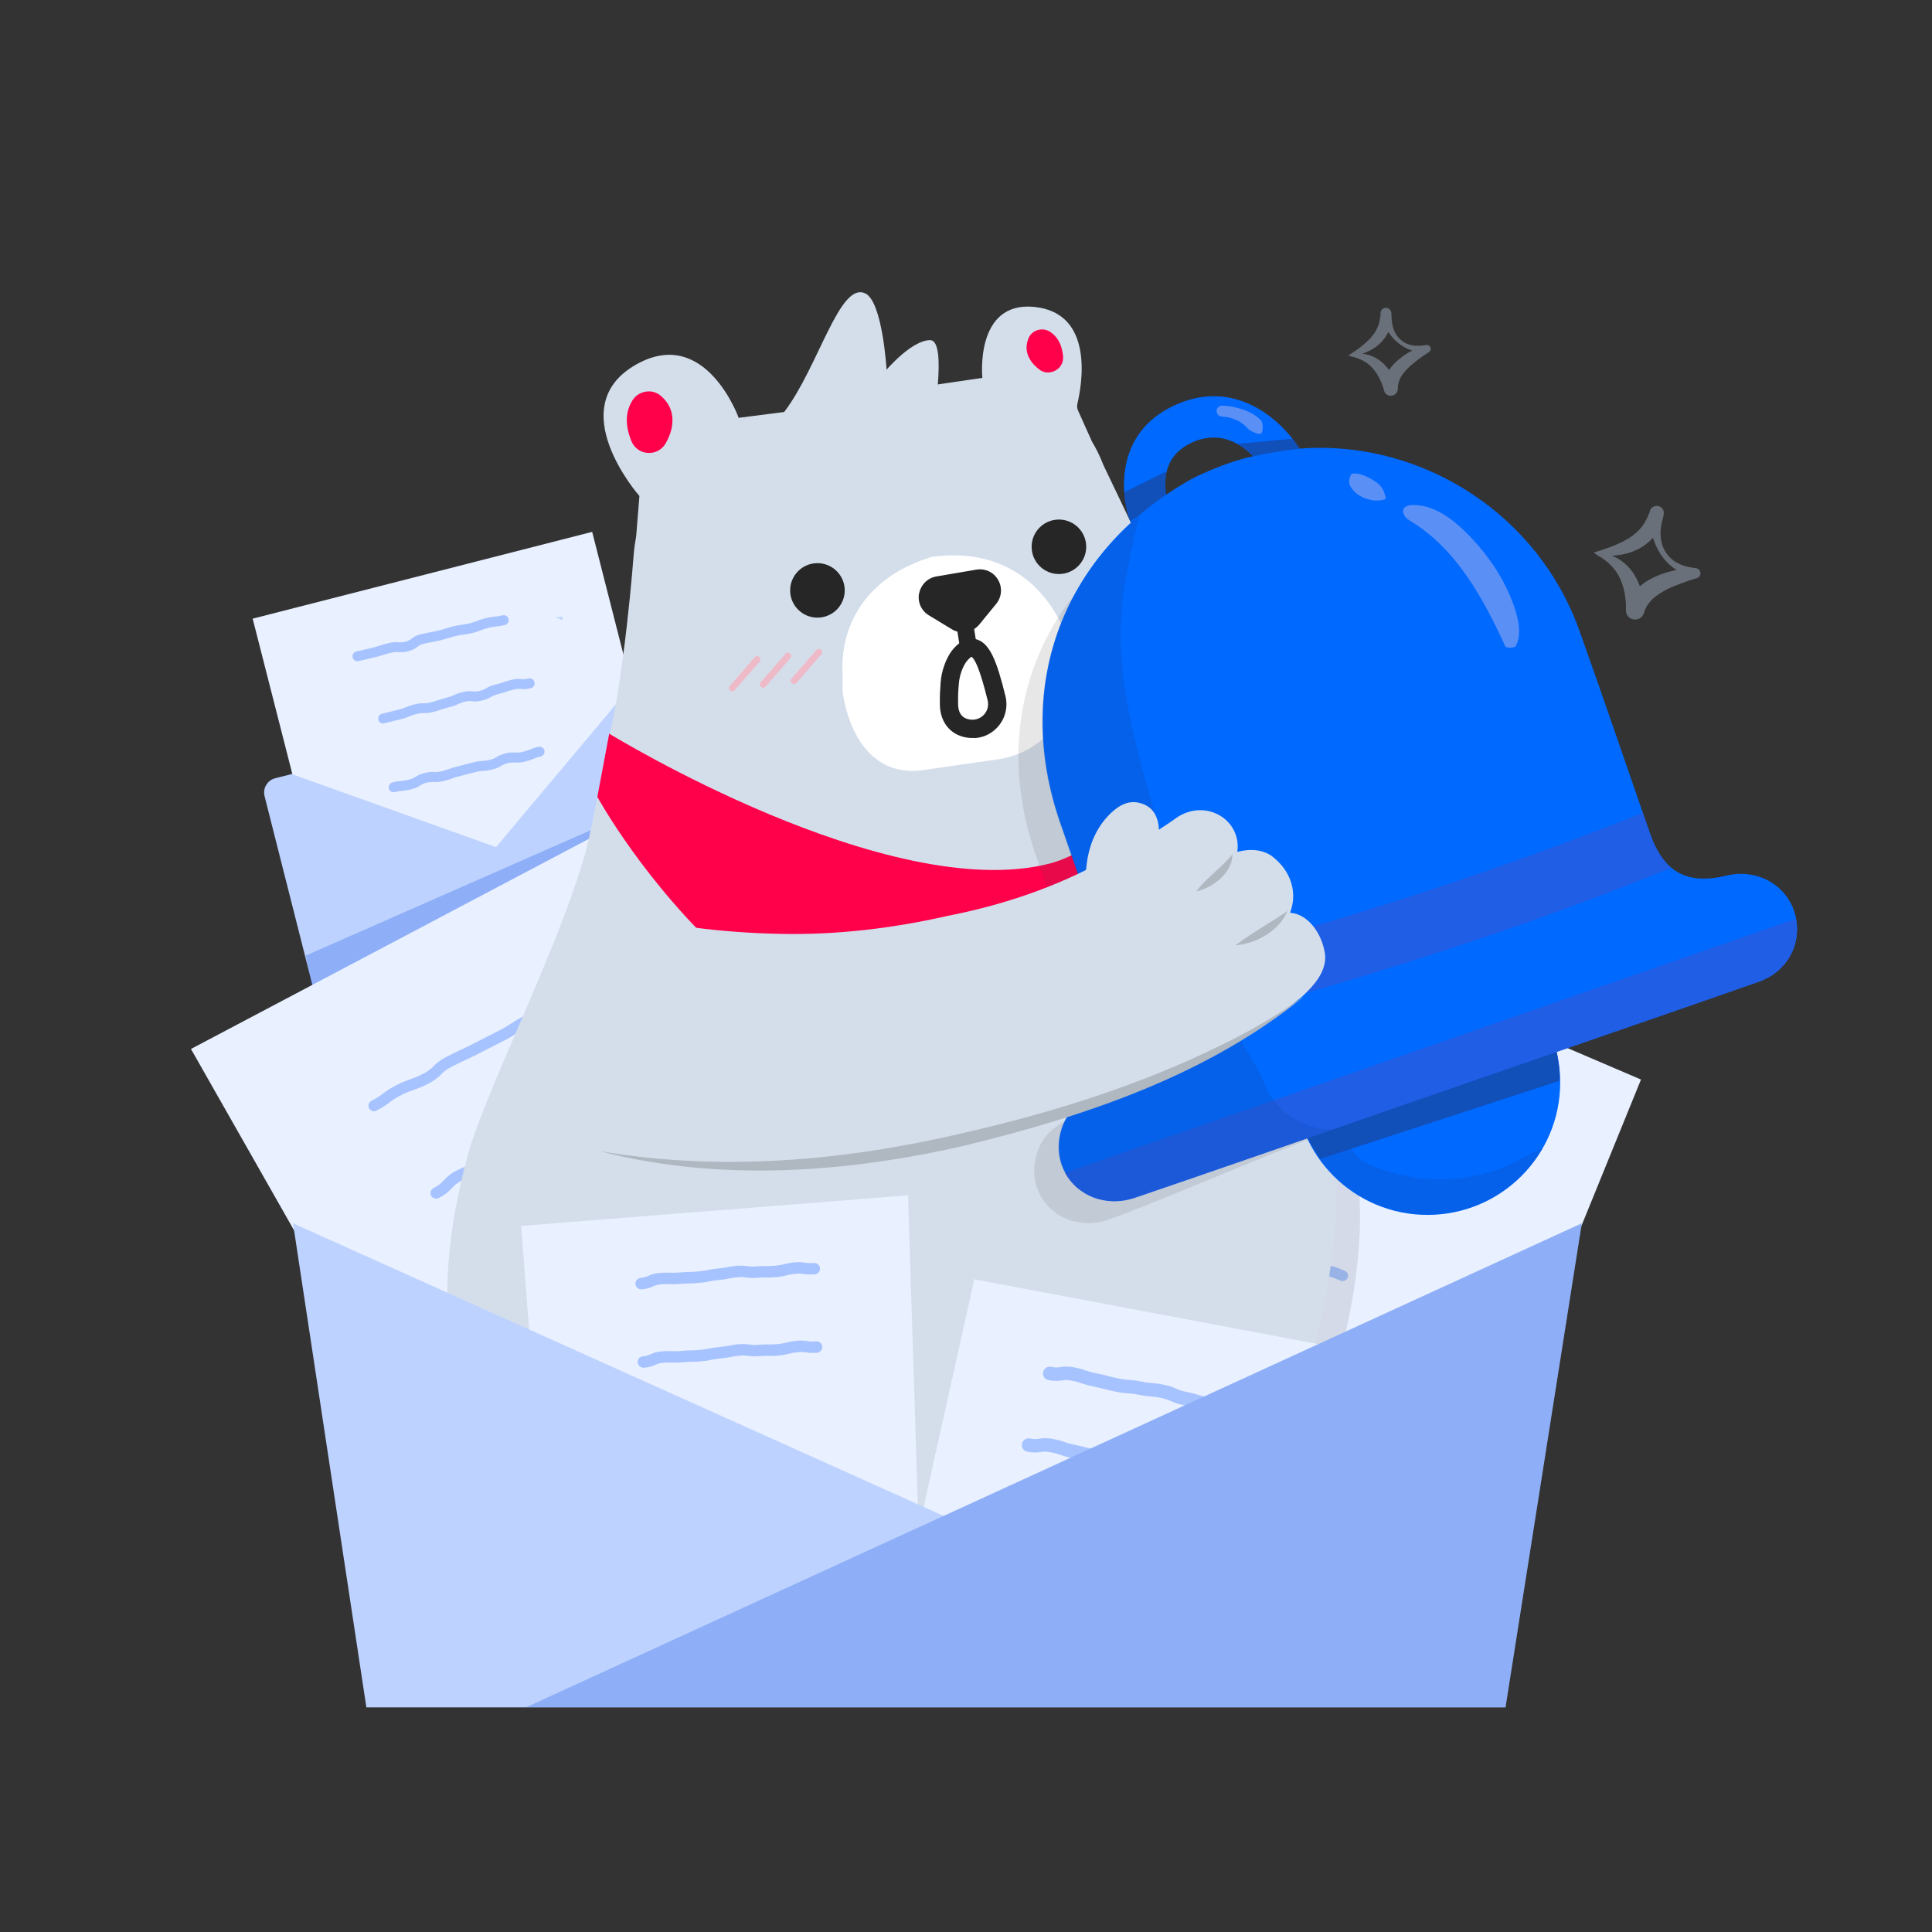 <svg width="172" height="172" viewBox="0 0 172 172" fill="none" xmlns="http://www.w3.org/2000/svg">
<rect x="0" y="0" width="172" height="172" fill="#333333" stroke="none"/>
<path d="M77.671 115.819L92.154 73.014L146.093 96.108L135.115 123.076" fill="#E9F0FF"/>
<path d="M124.012 105.647C123.945 105.647 123.887 105.638 123.82 105.609C122.985 105.235 122.572 105.024 122.168 104.813C121.765 104.602 121.381 104.401 120.564 104.046C119.729 103.672 119.325 103.471 118.912 103.279C118.509 103.088 118.115 102.886 117.299 102.522C116.444 102.139 116.041 101.889 115.647 101.65C115.263 101.41 114.907 101.189 114.11 100.835C113.342 100.49 112.929 100.422 112.487 100.346C112.007 100.269 111.507 100.183 110.633 99.79C109.75 99.397 109.356 99.061 108.981 98.735C108.645 98.438 108.328 98.16 107.57 97.824C106.811 97.489 106.398 97.441 105.946 97.393C105.447 97.335 104.928 97.288 104.045 96.885C103.18 96.501 102.777 96.214 102.393 95.936C102.028 95.677 101.682 95.428 100.904 95.083C100.664 94.977 100.558 94.699 100.664 94.46C100.77 94.22 101.048 94.114 101.288 94.22C102.153 94.603 102.556 94.891 102.94 95.169C103.305 95.428 103.651 95.677 104.429 96.022C105.188 96.358 105.601 96.406 106.052 96.454C106.551 96.511 107.07 96.559 107.954 96.962C108.837 97.355 109.231 97.69 109.606 98.016C109.942 98.313 110.259 98.591 111.018 98.927C111.786 99.272 112.199 99.339 112.641 99.406C113.121 99.483 113.62 99.569 114.494 99.962C115.349 100.346 115.752 100.595 116.146 100.835C116.53 101.074 116.886 101.295 117.683 101.65C118.509 102.023 118.922 102.215 119.325 102.417C119.729 102.618 120.132 102.81 120.948 103.174C121.784 103.548 122.197 103.759 122.6 103.97C123.004 104.181 123.388 104.382 124.204 104.737C124.444 104.842 124.55 105.12 124.444 105.36C124.368 105.532 124.195 105.638 124.012 105.638V105.647Z" fill="#A7C3FF"/>
<path d="M119.537 114.055C119.469 114.055 119.412 114.045 119.344 114.017C118.566 113.672 118.154 113.585 117.712 113.489C117.241 113.394 116.761 113.288 115.887 112.895C115.061 112.531 114.648 112.349 114.245 112.166C113.832 111.984 113.419 111.802 112.593 111.438C111.728 111.054 111.325 110.757 110.941 110.479C110.576 110.211 110.239 109.961 109.462 109.616C108.684 109.271 108.271 109.166 107.829 109.06C107.368 108.955 106.897 108.84 106.033 108.456C105.188 108.082 104.775 107.843 104.381 107.613C103.987 107.383 103.622 107.172 102.825 106.817C101.97 106.433 101.567 106.175 101.173 105.916C100.798 105.676 100.443 105.436 99.655 105.091C98.858 104.737 98.445 104.593 98.023 104.449C97.591 104.305 97.149 104.152 96.303 103.778C96.063 103.672 95.958 103.394 96.063 103.155C96.169 102.915 96.448 102.81 96.688 102.915C97.494 103.27 97.898 103.414 98.33 103.557C98.762 103.701 99.204 103.855 100.049 104.228C100.904 104.612 101.307 104.871 101.701 105.13C102.076 105.369 102.431 105.609 103.228 105.954C104.073 106.328 104.477 106.568 104.88 106.798C105.274 107.028 105.639 107.239 106.436 107.593C107.224 107.939 107.627 108.044 108.069 108.15C108.53 108.255 109.001 108.37 109.865 108.753C110.729 109.137 111.133 109.434 111.517 109.712C111.882 109.981 112.218 110.23 112.996 110.575C113.822 110.939 114.235 111.121 114.638 111.304C115.051 111.486 115.464 111.668 116.29 112.032C117.068 112.377 117.481 112.464 117.923 112.559C118.394 112.655 118.874 112.761 119.738 113.144C119.978 113.25 120.084 113.528 119.978 113.767C119.902 113.94 119.729 114.045 119.546 114.045L119.537 114.055Z" fill="#A7C3FF"/>
<g opacity="0.19">
<path d="M135.115 108.907L134.913 109.3L135.115 108.907Z" fill="#BDD2FF"/>
</g>
<path d="M57.059 61.066L24.507 69.282C23.802 69.46 23.375 70.174 23.553 70.878L28.248 89.41C28.426 90.114 29.142 90.54 29.846 90.362L62.399 82.146C63.103 81.968 63.53 81.254 63.352 80.551L58.657 62.018C58.479 61.314 57.764 60.889 57.059 61.066Z" fill="#BDD2FF"/>
<path d="M59.029 72.103L28.813 79.82L22.494 55.077L52.719 47.35L59.029 72.103Z" fill="#E9F0FF"/>
<path d="M25.961 68.911L44.161 75.42L56.34 60.906L59.749 73.062L37.083 80.885L28.621 80.195L25.961 68.911Z" fill="#BDD2FF"/>
<path d="M31.829 58.873C31.628 58.873 31.455 58.739 31.397 58.538C31.339 58.298 31.483 58.058 31.724 58.001C32.089 57.915 32.271 57.867 32.453 57.828C32.636 57.79 32.809 57.752 33.164 57.665C33.51 57.579 33.673 57.522 33.846 57.464C34.029 57.407 34.221 57.339 34.595 57.253C35.027 57.148 35.267 57.167 35.479 57.176C35.661 57.186 35.796 57.196 36.093 57.129C36.372 57.061 36.478 56.985 36.622 56.87C36.795 56.736 37.016 56.572 37.467 56.467C37.842 56.371 38.034 56.342 38.226 56.304C38.399 56.275 38.581 56.246 38.927 56.16C39.273 56.074 39.445 56.026 39.618 55.968C39.801 55.911 39.983 55.853 40.367 55.758C40.761 55.662 40.953 55.643 41.155 55.614C41.328 55.595 41.501 55.575 41.837 55.489C42.173 55.403 42.327 55.345 42.49 55.278C42.672 55.202 42.865 55.125 43.258 55.029C43.652 54.933 43.873 54.914 44.065 54.895C44.238 54.876 44.411 54.866 44.737 54.78C44.978 54.722 45.218 54.866 45.275 55.106C45.333 55.345 45.189 55.585 44.949 55.643C44.555 55.738 44.334 55.758 44.152 55.777C43.979 55.796 43.806 55.806 43.479 55.892C43.143 55.978 42.989 56.036 42.826 56.103C42.644 56.179 42.452 56.256 42.058 56.352C41.674 56.448 41.472 56.467 41.27 56.496C41.097 56.515 40.925 56.534 40.588 56.62C40.243 56.707 40.07 56.764 39.897 56.812C39.714 56.87 39.532 56.927 39.157 57.014C38.783 57.109 38.591 57.138 38.399 57.176C38.226 57.205 38.043 57.234 37.697 57.32C37.419 57.387 37.313 57.464 37.169 57.579C36.996 57.713 36.775 57.876 36.324 57.982C35.892 58.087 35.652 58.068 35.44 58.058C35.258 58.049 35.123 58.039 34.826 58.106C34.48 58.193 34.317 58.25 34.144 58.298C33.961 58.356 33.769 58.423 33.395 58.509C33.03 58.595 32.847 58.643 32.665 58.682C32.482 58.72 32.309 58.758 31.954 58.845C31.916 58.845 31.887 58.854 31.848 58.854L31.829 58.873Z" fill="#A7C3FF"/>
<path d="M34.115 64.415C33.913 64.415 33.74 64.28 33.683 64.079C33.625 63.839 33.769 63.6 34.009 63.542L35.45 63.187C35.776 63.111 35.92 63.044 36.093 62.977C36.276 62.9 36.477 62.813 36.871 62.718C37.284 62.612 37.505 62.612 37.707 62.612C37.88 62.612 38.033 62.612 38.35 62.526C38.696 62.44 38.859 62.382 39.032 62.325C39.215 62.257 39.407 62.2 39.781 62.104C40.098 62.027 40.242 61.96 40.406 61.884C40.588 61.797 40.79 61.711 41.193 61.615C41.625 61.51 41.885 61.529 42.096 61.548C42.269 61.567 42.413 61.577 42.701 61.51C42.999 61.433 43.124 61.366 43.287 61.27C43.469 61.164 43.681 61.05 44.103 60.944C44.449 60.858 44.622 60.8 44.785 60.743C44.968 60.685 45.16 60.618 45.534 60.522C45.967 60.417 46.207 60.436 46.428 60.455C46.61 60.474 46.745 60.474 47.042 60.407C47.282 60.35 47.523 60.493 47.58 60.733C47.638 60.973 47.494 61.212 47.254 61.27C46.821 61.376 46.581 61.356 46.36 61.337C46.178 61.328 46.044 61.318 45.746 61.385C45.4 61.471 45.227 61.529 45.064 61.586C44.881 61.644 44.689 61.711 44.315 61.807C44.017 61.884 43.892 61.951 43.729 62.037C43.546 62.142 43.335 62.257 42.912 62.363C42.48 62.468 42.221 62.449 42.01 62.43C41.837 62.411 41.693 62.401 41.404 62.468C41.088 62.545 40.944 62.612 40.78 62.689C40.598 62.775 40.396 62.861 39.993 62.957C39.647 63.044 39.484 63.101 39.32 63.159C39.138 63.226 38.946 63.283 38.571 63.379C38.158 63.485 37.937 63.485 37.736 63.485C37.563 63.485 37.409 63.485 37.092 63.561C36.766 63.638 36.621 63.705 36.458 63.772C36.276 63.849 36.074 63.935 35.68 64.031L34.24 64.386C34.24 64.386 34.172 64.395 34.134 64.395L34.115 64.415Z" fill="#A7C3FF"/>
<path d="M35.046 70.531C34.845 70.531 34.672 70.397 34.614 70.195C34.557 69.956 34.701 69.716 34.941 69.659C35.335 69.563 35.546 69.543 35.738 69.524C35.911 69.505 36.074 69.496 36.41 69.409C36.698 69.342 36.814 69.265 36.967 69.169C37.14 69.055 37.361 68.92 37.793 68.815C38.216 68.709 38.456 68.719 38.667 68.729C38.85 68.738 38.994 68.738 39.292 68.671C39.628 68.585 39.791 68.527 39.954 68.47C40.146 68.403 40.329 68.326 40.713 68.24C41.068 68.153 41.241 68.105 41.414 68.058C41.597 68.01 41.779 67.952 42.144 67.866C42.547 67.77 42.768 67.751 42.961 67.741C43.143 67.741 43.297 67.722 43.614 67.645C43.911 67.569 44.036 67.501 44.19 67.406C44.372 67.3 44.584 67.175 45.006 67.07C45.438 66.965 45.678 66.984 45.89 66.993C46.072 67.003 46.216 67.013 46.505 66.945C46.841 66.859 46.994 66.802 47.158 66.734C47.34 66.658 47.532 66.581 47.926 66.485C48.166 66.437 48.406 66.572 48.464 66.811C48.521 67.051 48.377 67.29 48.137 67.348C47.801 67.425 47.647 67.492 47.484 67.559C47.302 67.636 47.11 67.712 46.716 67.808C46.284 67.914 46.044 67.894 45.832 67.885C45.65 67.875 45.506 67.866 45.218 67.933C44.92 68.01 44.795 68.077 44.641 68.172C44.459 68.278 44.248 68.403 43.825 68.508C43.422 68.604 43.201 68.623 43.008 68.633C42.826 68.642 42.672 68.652 42.346 68.729C41.99 68.815 41.818 68.863 41.635 68.911C41.453 68.959 41.27 69.016 40.905 69.102C40.569 69.189 40.406 69.246 40.242 69.304C40.06 69.371 39.868 69.448 39.484 69.534C39.061 69.639 38.821 69.63 38.61 69.62C38.427 69.62 38.283 69.611 37.985 69.678C37.697 69.745 37.582 69.822 37.428 69.917C37.255 70.032 37.035 70.167 36.602 70.272C36.209 70.368 35.997 70.387 35.805 70.406C35.632 70.425 35.469 70.435 35.133 70.521C35.094 70.521 35.066 70.531 35.027 70.531H35.046Z" fill="#A7C3FF"/>
<path d="M49.463 54.962L50.068 54.924L50.078 55.202L49.463 54.962Z" fill="#BDD2FF"/>
<path opacity="0.3" d="M54.035 73.273L27.219 85.074L27.853 88.18L54.169 74.989L54.035 73.273Z" fill="#1F5EE5"/>
<path d="M29.735 115.79L17 93.386L54.294 73.694L86.747 131.618" fill="#E9F0FF"/>
<path d="M33.299 98.937C33.116 98.937 32.943 98.841 32.857 98.668C32.732 98.419 32.828 98.122 33.078 97.997C33.615 97.719 33.856 97.546 34.105 97.355C34.384 97.144 34.662 96.933 35.277 96.617C35.882 96.31 36.218 96.195 36.535 96.08C36.833 95.974 37.121 95.878 37.659 95.6C38.168 95.341 38.37 95.15 38.6 94.92C38.85 94.671 39.138 94.392 39.782 94.067C40.367 93.769 40.665 93.626 40.963 93.491C41.251 93.357 41.539 93.223 42.106 92.935L44.411 91.756C44.968 91.478 45.218 91.305 45.487 91.133C45.765 90.951 46.053 90.759 46.658 90.452C47.263 90.145 47.6 90.03 47.926 89.915C48.224 89.81 48.512 89.714 49.059 89.436C49.309 89.311 49.607 89.407 49.732 89.656C49.857 89.906 49.761 90.203 49.511 90.328C48.906 90.634 48.57 90.749 48.243 90.865C47.945 90.97 47.657 91.066 47.11 91.344C46.562 91.622 46.303 91.794 46.034 91.967C45.755 92.149 45.467 92.341 44.862 92.648L42.557 93.827C41.971 94.124 41.674 94.258 41.376 94.402C41.088 94.536 40.8 94.671 40.223 94.958C39.714 95.217 39.513 95.409 39.282 95.639C39.032 95.888 38.744 96.166 38.101 96.492C37.496 96.799 37.16 96.914 36.843 97.019C36.545 97.125 36.257 97.221 35.709 97.499C35.172 97.777 34.931 97.949 34.682 98.141C34.403 98.352 34.125 98.563 33.51 98.879C33.433 98.917 33.356 98.937 33.279 98.937H33.299Z" fill="#A7C3FF"/>
<path d="M38.821 106.712C38.639 106.712 38.466 106.616 38.379 106.443C38.254 106.194 38.35 105.897 38.6 105.772C39.1 105.513 39.292 105.312 39.513 105.082C39.762 104.823 40.041 104.516 40.694 104.19C41.299 103.883 41.626 103.768 41.943 103.653C42.24 103.548 42.528 103.452 43.076 103.164C43.681 102.858 44.007 102.743 44.324 102.628C44.622 102.522 44.91 102.417 45.458 102.139C46.005 101.861 46.245 101.688 46.505 101.506C46.783 101.305 47.071 101.103 47.676 100.796C48.301 100.48 48.646 100.384 48.983 100.288C49.29 100.202 49.568 100.125 50.106 99.857C50.673 99.569 50.951 99.406 51.23 99.253C51.518 99.09 51.806 98.927 52.392 98.62C52.93 98.342 53.17 98.17 53.42 97.978C53.698 97.767 53.977 97.556 54.601 97.24C54.851 97.115 55.149 97.211 55.273 97.46C55.398 97.71 55.302 98.007 55.053 98.131C54.515 98.409 54.275 98.582 54.025 98.774C53.746 98.985 53.468 99.195 52.853 99.512C52.286 99.799 52.008 99.962 51.729 100.116C51.441 100.279 51.153 100.442 50.567 100.749C49.943 101.065 49.597 101.161 49.261 101.257C48.954 101.343 48.675 101.42 48.137 101.688C47.59 101.966 47.35 102.139 47.09 102.321C46.812 102.522 46.524 102.723 45.919 103.03C45.314 103.337 44.987 103.452 44.67 103.567C44.372 103.673 44.084 103.778 43.537 104.056C42.932 104.363 42.605 104.478 42.288 104.593C41.99 104.698 41.702 104.794 41.155 105.072C40.656 105.331 40.463 105.532 40.242 105.762C39.993 106.021 39.714 106.319 39.061 106.654C38.984 106.692 38.907 106.712 38.831 106.712H38.821Z" fill="#A7C3FF"/>
<g opacity="0.19">
<path d="M56.513 85.611L56.638 85.898L56.513 85.611Z" fill="#BDD2FF"/>
</g>
<path opacity="0.13" d="M116.761 128.723C124.761 106.989 119.2 99.119 119.2 99.119L115.945 100.509C115.945 100.509 113.563 109.118 112.497 110.958C111.431 112.799 111.421 121.446 111.421 121.446C111.421 121.446 112.055 122.098 112.967 122.808" fill="#45484C"/>
<path d="M115.983 122.597C117.981 117.276 118.384 113.24 118.384 113.24C121.64 93.252 111.334 68.412 111.334 68.412L108.674 63.484C106.926 59.525 98.224 41.387 98.224 41.387L98.157 41.214C97.898 40.553 97.581 39.92 97.216 39.316L96.034 36.68C95.9 36.45 95.862 36.181 95.919 35.932C96.313 34.283 97.466 27.86 92.078 27.323C86.747 26.796 87.458 33.641 87.458 33.641L83.491 34.225C83.654 32.241 83.606 30.304 82.819 30.285C81.196 30.256 78.929 32.912 78.929 32.912C78.929 32.912 78.574 26.863 77.037 26.125C74.742 25.022 72.888 32.634 69.814 36.68L65.761 37.197C65.761 37.197 62.832 29.02 56.705 32.413C49.895 36.181 56.925 44.157 56.925 44.157L56.637 47.733C56.541 48.251 56.464 48.797 56.416 49.373C56.416 49.373 55.581 60.656 53.967 66.677C53.967 66.677 52.728 73.752 52.114 75.909C49.645 84.662 43.114 97.307 41.606 102.982C38.639 114.103 39.57 121.84 43.018 127.419C43.018 127.419 44.094 128.953 44.766 129.202L87.909 147.35L110.307 128.713C110.307 128.713 114.744 125.857 115.964 122.626L115.983 122.597Z" fill="#D4DEEB"/>
<path d="M93.451 29.672C92.827 29.231 91.934 29.48 91.655 30.19C91.501 30.583 91.434 31.052 91.607 31.561C91.78 32.069 92.164 32.49 92.577 32.807C93.432 33.449 94.632 32.788 94.517 31.724C94.469 31.254 94.344 30.774 94.095 30.343C93.931 30.065 93.701 29.844 93.451 29.672Z" fill="#FF004B"/>
<path d="M93.403 33.161C93.086 33.181 92.779 33.094 92.51 32.883C92.01 32.5 91.674 32.069 91.501 31.58C91.338 31.119 91.357 30.631 91.559 30.132C91.703 29.768 92.001 29.499 92.385 29.384C92.779 29.269 93.192 29.336 93.528 29.566C93.816 29.768 94.037 30.007 94.2 30.266C94.44 30.659 94.584 31.139 94.642 31.695C94.699 32.231 94.44 32.72 93.979 32.979C93.797 33.085 93.605 33.133 93.412 33.152L93.403 33.161ZM92.692 29.566C92.606 29.566 92.529 29.585 92.442 29.614C92.126 29.71 91.885 29.931 91.76 30.228C91.588 30.678 91.568 31.11 91.713 31.522C91.866 31.963 92.174 32.366 92.644 32.711C92.999 32.979 93.47 33.018 93.854 32.797C94.238 32.577 94.45 32.174 94.402 31.733C94.344 31.215 94.21 30.765 93.989 30.4C93.845 30.161 93.643 29.95 93.384 29.768C93.182 29.624 92.932 29.557 92.683 29.566H92.692Z" fill="#FF004B"/>
<path d="M56.368 35.769C56.868 34.906 58.04 34.686 58.789 35.347C59.24 35.74 59.653 36.306 59.74 37.063C59.845 37.907 59.567 38.722 59.173 39.403C58.52 40.553 56.82 40.457 56.321 39.239C56.051 38.578 55.869 37.821 55.927 37.054C55.965 36.574 56.138 36.133 56.359 35.769H56.368Z" fill="#FF004B"/>
<path d="M57.905 40.323C57.828 40.323 57.752 40.323 57.675 40.323C57.022 40.284 56.465 39.882 56.215 39.278C55.888 38.482 55.754 37.734 55.821 37.044C55.859 36.603 56.004 36.152 56.263 35.711C56.522 35.261 56.964 34.954 57.483 34.868C57.982 34.782 58.481 34.925 58.856 35.261C59.432 35.769 59.769 36.363 59.845 37.054C59.941 37.811 59.74 38.626 59.269 39.46C58.981 39.968 58.472 40.284 57.896 40.323H57.905ZM56.455 35.817C56.215 36.239 56.071 36.651 56.042 37.054C55.984 37.715 56.119 38.434 56.426 39.191C56.647 39.719 57.118 40.064 57.694 40.102C58.27 40.141 58.808 39.853 59.087 39.345C59.538 38.549 59.72 37.782 59.634 37.073C59.557 36.44 59.25 35.884 58.712 35.424C58.385 35.136 57.953 35.012 57.521 35.088C57.07 35.165 56.685 35.433 56.455 35.827V35.817Z" fill="#FF004B"/>
<path d="M108.972 64.04C108.972 64.04 99.857 75.238 93.461 76.877C79.083 80.568 54.236 65.316 54.236 65.316L53.18 70.943C53.18 70.943 70.045 101.918 96.505 94.086C107.915 90.711 112.506 76.321 112.65 73.541C112.689 72.803 112.708 71.576 112.362 70.924L108.981 64.04H108.972Z" fill="#FF004B"/>
<path d="M111.334 89.81C112.439 89.81 113.102 90.452 113.14 91.555C112.026 91.555 111.373 90.912 111.334 89.81Z" fill="#AFB7C1"/>
<path d="M82.896 49.593C76.423 51.597 74.828 56.457 75.011 59.832V61.557C75.635 65.776 77.94 69.169 82.204 68.556L88.86 67.597C93.125 66.984 96.112 63.024 95.507 58.806V58.883C94.911 54.664 91.165 48.395 82.896 49.583V49.593Z" fill="white"/>
<path d="M81.83 52.824C81.983 52.047 82.588 51.453 83.366 51.319L86.91 50.715C87.698 50.581 88.466 50.935 88.86 51.626C89.254 52.306 89.187 53.15 88.687 53.763L87.179 55.604C86.862 55.988 86.411 56.218 85.94 56.275C85.527 56.323 85.105 56.246 84.73 56.016L82.694 54.78C82.012 54.367 81.676 53.6 81.82 52.824H81.83Z" fill="#262626"/>
<path opacity="0.13" d="M114.254 69.543C113.889 65.124 107.714 64.788 105.86 60.714C104.112 56.87 101.116 53.399 98.148 50.235C91.146 56.793 88.812 66.332 92.203 76.12C94.162 81.757 96.131 87.394 98.071 93.031C99.118 96.061 98.09 98.38 95.17 99.656C93.538 100.365 92.481 101.554 92.155 103.308C91.473 107.009 94.95 109.846 98.676 108.581C102.499 107.277 113.851 102.33 117.664 101.007C117.145 90.941 115.09 79.6 114.254 69.534V69.543Z" fill="#45484C"/>
<path d="M86.248 58.221C85.864 58.25 85.518 57.972 85.451 57.589L85.22 56.131C85.153 55.719 85.431 55.336 85.844 55.269C86.257 55.211 86.641 55.479 86.709 55.892L86.939 57.349C87.006 57.761 86.728 58.145 86.315 58.212C86.296 58.212 86.267 58.212 86.248 58.212V58.221Z" fill="#262626"/>
<path d="M119.489 148.405L122.601 120.651L86.738 113.892L81.446 137.687L111.296 148.165L119.489 148.405Z" fill="#E9F0FF"/>
<path d="M93.25 122.837C92.971 122.741 92.808 122.453 92.865 122.156C92.933 121.83 93.25 121.619 93.576 121.686C93.98 121.763 94.162 121.744 94.412 121.705C94.69 121.667 95.046 121.619 95.641 121.734C96.179 121.84 96.448 121.936 96.707 122.022C96.938 122.099 97.149 122.175 97.61 122.262C98.129 122.367 98.379 122.434 98.638 122.501C98.878 122.559 99.108 122.626 99.589 122.722C100.05 122.818 100.29 122.827 100.52 122.846C100.789 122.865 101.068 122.885 101.596 122.99C102.057 123.086 102.297 123.105 102.537 123.124C102.806 123.143 103.085 123.172 103.613 123.278C104.18 123.393 104.468 123.517 104.717 123.632C104.938 123.728 105.13 123.815 105.563 123.901C106.091 124.006 106.35 124.083 106.609 124.16C106.84 124.227 107.07 124.304 107.541 124.39C107.992 124.476 108.204 124.486 108.453 124.495C108.722 124.495 109.02 124.514 109.568 124.62C110.134 124.735 110.422 124.86 110.672 124.975C110.893 125.08 111.085 125.166 111.517 125.243C111.844 125.31 112.055 125.626 111.988 125.952C111.921 126.278 111.604 126.489 111.277 126.422C110.711 126.307 110.422 126.183 110.173 126.067C109.952 125.972 109.76 125.885 109.327 125.799C108.876 125.713 108.665 125.703 108.415 125.694C108.146 125.694 107.848 125.674 107.301 125.569C106.773 125.464 106.513 125.387 106.254 125.31C106.024 125.243 105.793 125.166 105.322 125.08C104.756 124.965 104.468 124.84 104.218 124.725C103.997 124.629 103.805 124.543 103.373 124.457C102.912 124.361 102.672 124.342 102.432 124.323C102.163 124.304 101.884 124.275 101.356 124.169C100.895 124.073 100.655 124.064 100.424 124.045C100.155 124.025 99.877 124.006 99.349 123.901C98.84 123.795 98.58 123.728 98.33 123.661C98.09 123.604 97.86 123.537 97.37 123.441C96.832 123.335 96.563 123.239 96.304 123.153C96.073 123.076 95.862 123 95.401 122.913C94.998 122.837 94.815 122.856 94.566 122.894C94.287 122.933 93.932 122.981 93.336 122.865C93.307 122.865 93.278 122.856 93.25 122.837Z" fill="#A7C3FF"/>
<path d="M91.367 129.212C91.089 129.116 90.926 128.828 90.983 128.531C91.05 128.205 91.367 127.994 91.694 128.062C92.097 128.138 92.28 128.119 92.529 128.081C92.808 128.042 93.163 127.994 93.759 128.109C94.297 128.215 94.566 128.311 94.825 128.397C95.055 128.474 95.267 128.55 95.728 128.637C96.246 128.742 96.496 128.809 96.755 128.876C96.996 128.934 97.226 129.001 97.706 129.097C98.167 129.193 98.407 129.202 98.638 129.222C98.907 129.241 99.185 129.26 99.714 129.365C100.175 129.461 100.415 129.48 100.655 129.5C100.924 129.519 101.202 129.548 101.731 129.653C102.297 129.768 102.585 129.893 102.835 130.008C103.056 130.104 103.248 130.19 103.68 130.276C104.208 130.382 104.468 130.458 104.727 130.535C104.958 130.602 105.188 130.679 105.659 130.765C106.11 130.851 106.321 130.861 106.571 130.87C106.84 130.87 107.138 130.89 107.685 130.995C108.252 131.11 108.54 131.235 108.79 131.35C109.011 131.455 109.203 131.542 109.635 131.618C109.962 131.685 110.173 132.002 110.106 132.328C110.038 132.654 109.721 132.865 109.395 132.797C108.828 132.682 108.54 132.558 108.29 132.443C108.069 132.347 107.877 132.261 107.445 132.174C106.994 132.088 106.782 132.078 106.533 132.069C106.264 132.069 105.966 132.05 105.419 131.944C104.89 131.839 104.631 131.762 104.372 131.685C104.141 131.618 103.911 131.542 103.44 131.455C102.873 131.34 102.585 131.216 102.336 131.101C102.115 131.005 101.923 130.918 101.49 130.832C101.029 130.736 100.789 130.717 100.549 130.698C100.28 130.679 100.002 130.65 99.474 130.545C99.013 130.449 98.772 130.439 98.542 130.42C98.273 130.401 97.994 130.382 97.466 130.276C96.957 130.171 96.698 130.104 96.448 130.036C96.208 129.979 95.978 129.912 95.488 129.816C94.95 129.71 94.681 129.615 94.422 129.528C94.191 129.452 93.98 129.375 93.519 129.289C93.115 129.212 92.933 129.231 92.683 129.269C92.405 129.308 92.049 129.356 91.454 129.241C91.425 129.241 91.396 129.231 91.367 129.212Z" fill="#A7C3FF"/>
<g opacity="0.19">
<path d="M123.897 127.237L123.859 127.438L123.897 127.237Z" fill="#BDD2FF"/>
</g>
<path d="M126.961 30.717C126.558 30.784 126.125 30.832 125.712 30.736C125.299 30.669 124.915 30.467 124.617 30.17C124.31 29.883 124.118 29.499 124.003 29.096C123.945 28.866 123.907 28.617 123.887 28.387C123.887 28.224 123.887 28.061 123.868 27.908V27.831L123.859 27.802C123.811 27.543 123.561 27.371 123.302 27.409C123.042 27.448 122.869 27.706 122.908 27.965C122.869 28.349 122.812 28.694 122.687 29.039C122.552 29.374 122.351 29.7 122.101 29.998C121.842 30.295 121.534 30.573 121.198 30.841C121.035 30.975 120.853 31.1 120.67 31.225L120.391 31.416L120.247 31.512L120.18 31.56L120.142 31.579C120.142 31.579 120.065 31.646 120.065 31.666C120.103 31.666 120.142 31.685 120.19 31.704H120.219C120.219 31.704 120.315 31.742 120.382 31.762C120.516 31.8 120.67 31.819 120.747 31.857C120.939 31.924 121.131 31.992 121.304 32.087C121.65 32.27 121.957 32.49 122.197 32.778C122.447 33.056 122.649 33.372 122.821 33.708C122.975 34.043 123.138 34.417 123.206 34.733C123.263 35.021 123.513 35.232 123.82 35.232C124.166 35.232 124.445 34.954 124.445 34.609V34.542C124.445 34.264 124.512 33.986 124.656 33.688C124.79 33.391 125.021 33.113 125.28 32.845C125.539 32.576 125.837 32.327 126.154 32.087C126.461 31.848 126.798 31.608 127.124 31.407L127.201 31.359C127.316 31.282 127.384 31.148 127.364 31.004C127.335 30.812 127.153 30.678 126.961 30.717ZM124.512 32.011C124.204 32.27 123.907 32.576 123.667 32.941C123.426 32.615 123.138 32.318 122.812 32.078C122.418 31.79 121.957 31.599 121.486 31.522C121.41 31.503 121.333 31.503 121.265 31.493C121.352 31.464 121.429 31.436 121.515 31.407C121.957 31.234 122.38 30.995 122.754 30.669C123.1 30.372 123.388 29.988 123.599 29.557C123.82 29.883 124.07 30.189 124.368 30.448C124.733 30.755 125.136 31.014 125.597 31.158C125.645 31.177 125.693 31.186 125.732 31.206C125.299 31.426 124.896 31.685 124.512 32.02V32.011Z" fill="#6A7079"/>
<path d="M150.981 50.581C150.443 50.514 149.877 50.418 149.397 50.149C148.897 49.91 148.484 49.507 148.215 49.028C147.937 48.558 147.831 47.992 147.831 47.446C147.831 47.13 147.889 46.813 147.946 46.497C148.014 46.295 148.062 46.084 148.1 45.883L148.119 45.787V45.739C148.167 45.394 147.908 45.078 147.562 45.039C147.216 45.001 146.899 45.25 146.861 45.596C146.669 46.065 146.477 46.487 146.189 46.871C145.891 47.254 145.516 47.58 145.084 47.868C144.642 48.146 144.153 48.385 143.624 48.596C143.365 48.702 143.096 48.798 142.818 48.894L142.405 49.028L142.193 49.095L142.088 49.123L142.03 49.143C142.03 49.143 141.905 49.2 141.896 49.229C141.944 49.248 141.992 49.286 142.04 49.315V49.325H142.078C142.136 49.373 142.193 49.421 142.26 49.469C142.414 49.565 142.606 49.641 142.693 49.727C142.914 49.881 143.125 50.044 143.307 50.226C143.682 50.581 143.98 50.974 144.191 51.424C144.402 51.865 144.546 52.335 144.642 52.824C144.719 53.303 144.786 53.84 144.748 54.272C144.719 54.655 144.959 55.02 145.334 55.125C145.776 55.249 146.227 55 146.362 54.569L146.381 54.492C146.486 54.138 146.669 53.812 146.967 53.495C147.245 53.169 147.649 52.901 148.071 52.651C148.494 52.402 148.964 52.201 149.454 52.019C149.934 51.837 150.443 51.645 150.933 51.511L151.049 51.482C151.221 51.434 151.356 51.281 151.385 51.098C151.413 50.849 151.241 50.609 150.981 50.581ZM147.408 51.319C146.919 51.539 146.438 51.808 145.997 52.191C145.805 51.693 145.564 51.204 145.228 50.782C144.844 50.274 144.325 49.852 143.759 49.584C143.672 49.536 143.576 49.507 143.48 49.469C143.595 49.469 143.711 49.469 143.826 49.45C144.45 49.392 145.075 49.248 145.67 48.97C146.217 48.721 146.727 48.347 147.159 47.877C147.322 48.376 147.524 48.855 147.802 49.286C148.148 49.804 148.571 50.283 149.099 50.638C149.147 50.677 149.204 50.705 149.252 50.744C148.628 50.868 148.014 51.05 147.408 51.319Z" fill="#6A7079"/>
<path d="M100.644 46.458C99.703 43.956 99.29 38.578 104.477 36.124C110.162 33.439 114.475 37.734 115.954 40.38L112.756 42.173C112.487 41.703 109.98 37.571 106.042 39.431C102.681 41.023 103.92 44.761 104.073 45.183L100.635 46.458H100.644Z" fill="#0069FF"/>
<path d="M115.954 40.371C115.724 39.959 115.426 39.517 115.08 39.057L110.163 39.517C111.267 40.15 112.045 41.128 112.448 41.722L114.033 41.454L115.964 40.361L115.954 40.371Z" fill="#114FB9"/>
<path d="M100.616 46.382L103.9 44.455C103.766 43.822 103.651 42.892 103.881 41.943L100.087 43.822C100.155 44.81 100.366 45.701 100.606 46.391L100.616 46.382Z" fill="#114FB9"/>
<path d="M108.76 37.092C108.885 37.092 109 37.102 109.125 37.121C109.183 37.121 109.241 37.14 109.308 37.149C109.337 37.149 109.365 37.159 109.394 37.169C109.308 37.149 109.452 37.178 109.394 37.169C109.634 37.226 109.855 37.303 110.076 37.399C110.095 37.408 110.124 37.418 110.143 37.427C110.163 37.427 110.172 37.447 110.191 37.447C110.22 37.466 110.211 37.456 110.163 37.427C110.201 37.427 110.287 37.495 110.316 37.514C110.412 37.571 110.508 37.638 110.604 37.705C110.652 37.744 110.7 37.782 110.748 37.821C110.768 37.84 110.796 37.859 110.816 37.878C110.768 37.83 110.902 37.955 110.816 37.878C110.912 37.964 110.998 38.051 111.085 38.146C111.248 38.338 112.083 38.77 112.276 38.587C112.468 38.405 112.458 37.648 112.276 37.447C111.526 36.603 109.961 36.143 108.828 36.114C108.578 36.114 108.319 36.287 108.309 36.555C108.299 36.804 108.482 37.073 108.751 37.073L108.76 37.092Z" fill="#5A90F6"/>
<path d="M124.079 98.601C123.416 98.831 122.869 99.023 122.322 99.215C115.234 101.669 108.155 104.142 101.048 106.568C97.225 107.872 93.652 104.957 94.353 101.161C94.69 99.359 95.775 98.141 97.446 97.412C100.452 96.099 101.499 93.722 100.424 90.615C98.426 84.825 96.409 79.044 94.402 73.263C90.128 60.944 94.699 49.008 106.109 42.624C106.109 42.624 108.904 41.166 111.689 40.591C114.475 40.016 116.194 39.901 116.194 39.901C126.922 39.326 136.959 45.95 140.58 56.064C142.741 62.085 144.786 68.144 146.89 74.183C148.1 77.654 150.194 78.804 153.718 77.951C156.36 77.309 158.953 78.709 159.75 81.182C160.566 83.742 159.251 86.416 156.561 87.356C149.483 89.839 142.385 92.274 135.297 94.728C134.73 94.92 134.173 95.121 133.386 95.39" fill="#0069FF"/>
<path d="M127.085 108.159C133.61 108.159 138.899 102.88 138.899 96.368C138.899 89.855 133.61 84.576 127.085 84.576C120.561 84.576 115.272 89.855 115.272 96.368C115.272 102.88 120.561 108.159 127.085 108.159Z" fill="#0069FF"/>
<path d="M138.832 95.39C138.755 94.249 138.515 93.156 138.14 92.13L115.704 99.454C116.098 100.816 116.732 102.062 117.548 103.165L138.851 96.214C138.851 95.936 138.851 95.668 138.841 95.39H138.832Z" fill="#114FB9"/>
<path d="M101.057 106.635C108.155 104.219 115.243 101.736 122.331 99.282C122.879 99.09 123.436 98.898 124.089 98.668L133.405 95.447C134.193 95.179 134.759 94.977 135.316 94.786C142.404 92.331 149.502 89.896 156.581 87.413C159.068 86.541 160.365 84.173 159.884 81.795L94.824 104.401C95.9 106.424 98.416 107.527 101.057 106.635Z" fill="#1F5EE5"/>
<path d="M146.909 74.251C146.688 73.618 146.477 72.985 146.256 72.362C140.196 74.759 123.964 81.153 98.887 87.394C99.329 88.66 99.771 89.916 100.203 91.181C100.376 91.689 100.472 92.168 100.539 92.638C126.625 86.138 142.952 79.61 148.772 77.27C147.995 76.609 147.38 75.602 146.909 74.251Z" fill="#1F5EE5"/>
<path opacity="0.3" d="M112.516 96.406C111.056 92.629 109.337 93.578 103.353 74.183C98.426 58.212 99.425 54.617 101.432 45.893C93.508 52.632 90.723 62.823 94.363 73.292C96.371 79.082 98.388 84.853 100.385 90.644C101.461 93.75 100.404 96.128 97.408 97.441C95.737 98.17 94.651 99.387 94.315 101.19C93.614 104.986 97.187 107.9 101.01 106.597C105.687 105.005 114.129 102.139 118.807 100.518C116.905 100.739 113.755 99.56 112.525 96.386L112.516 96.406Z" fill="#114FB9"/>
<path d="M134.683 53.668C133.981 51.798 132.915 50.082 131.6 48.567C129.967 46.688 127.969 44.905 125.741 44.963C124.569 44.992 124.79 45.912 125.472 46.324C129.688 48.846 132.07 53.313 134.039 57.598C134.222 57.656 134.423 57.665 134.615 57.656C134.663 57.656 135.192 57.454 134.903 57.589C135.518 56.515 135.201 55.067 134.683 53.668Z" fill="#5A90F6"/>
<path d="M122.514 42.921C122.456 42.882 122.399 42.844 122.351 42.815C122.226 42.739 122.111 42.672 121.986 42.595C121.851 42.528 121.717 42.461 121.582 42.394C121.534 42.374 121.496 42.355 121.448 42.336C121.448 42.336 121.333 42.288 121.304 42.288C121.16 42.24 121.016 42.202 120.872 42.173C120.824 42.173 120.775 42.154 120.727 42.154C120.708 42.154 120.67 42.154 120.622 42.154C120.574 42.154 120.526 42.154 120.478 42.154C120.459 42.154 120.439 42.154 120.411 42.173C120.401 42.173 120.382 42.173 120.372 42.183C120.334 42.211 120.314 42.221 120.305 42.221C120.276 42.269 120.247 42.326 120.218 42.384C120.218 42.384 120.209 42.413 120.19 42.441C120.17 42.499 120.151 42.566 120.132 42.624C120.132 42.662 120.122 42.71 120.113 42.758C120.113 42.777 120.113 42.796 120.113 42.815C120.113 42.863 120.113 42.911 120.113 42.959C120.113 42.978 120.113 42.988 120.113 42.998C120.132 43.055 120.142 43.112 120.161 43.17C120.161 43.18 120.17 43.199 120.18 43.218C120.19 43.247 120.209 43.276 120.218 43.285C120.247 43.333 120.276 43.381 120.305 43.429C120.334 43.477 120.372 43.525 120.401 43.573C120.478 43.649 120.555 43.736 120.631 43.812C120.679 43.86 120.727 43.899 120.785 43.947C120.785 43.947 120.804 43.966 120.824 43.975C120.852 43.995 120.9 44.033 120.92 44.042C120.968 44.071 121.025 44.109 121.073 44.138C121.188 44.205 121.304 44.263 121.419 44.32C121.467 44.34 121.505 44.359 121.553 44.378C121.563 44.378 121.582 44.388 121.592 44.388C121.842 44.464 122.082 44.522 122.331 44.56C122.331 44.56 122.331 44.56 122.351 44.56C122.408 44.56 122.475 44.56 122.533 44.56C122.648 44.56 122.773 44.56 122.888 44.55C122.898 44.55 122.908 44.55 122.917 44.55C122.975 44.541 123.023 44.531 123.081 44.512C123.177 44.483 123.273 44.455 123.369 44.426C123.369 44.397 123.369 44.368 123.369 44.34C123.369 44.32 123.369 44.301 123.369 44.292C123.369 44.282 123.369 44.263 123.349 44.244C123.311 44.09 123.273 43.947 123.215 43.803C123.196 43.764 123.167 43.688 123.157 43.669C123.119 43.592 123.071 43.525 123.033 43.448C123.013 43.419 122.965 43.352 122.946 43.323C122.898 43.276 122.86 43.218 122.812 43.17C122.725 43.074 122.62 42.998 122.524 42.921H122.514Z" fill="#5A90F6"/>
<path opacity="0.3" d="M134.106 103.836C131.052 105.082 127.652 105.331 124.598 104.564C120.775 103.596 120.679 102.762 120.161 102.062C119.633 101.688 120.132 102.177 119.988 102.206C118.97 102.398 120.843 102.062 119.834 102.283C119.853 102.283 119.873 102.283 119.882 102.273C119.834 102.283 119.767 102.302 119.748 102.302C119.613 102.331 119.479 102.359 119.335 102.388C119.085 102.446 118.835 102.503 118.576 102.561C118.144 102.666 117.712 102.781 117.289 102.896C119.556 106.28 123.522 108.399 127.883 108.111C131.965 107.843 135.422 105.533 137.333 102.244C136.507 102.494 134.884 103.5 134.097 103.816L134.106 103.836Z" fill="#114FB9"/>
<path d="M65.214 61.538C65.137 61.538 65.06 61.519 65.003 61.471C64.878 61.366 64.868 61.174 64.974 61.059L67.183 58.519C67.289 58.394 67.481 58.384 67.596 58.49C67.721 58.595 67.731 58.787 67.625 58.902L65.416 61.443C65.358 61.51 65.291 61.538 65.214 61.548V61.538Z" fill="#EFBAC7"/>
<path d="M67.961 61.222C67.884 61.222 67.808 61.203 67.75 61.155C67.625 61.049 67.615 60.858 67.721 60.743L69.93 58.202C70.036 58.078 70.228 58.068 70.343 58.173C70.468 58.279 70.478 58.471 70.372 58.586L68.163 61.126C68.105 61.193 68.038 61.222 67.961 61.231V61.222Z" fill="#EFBAC7"/>
<path d="M70.708 60.896C70.631 60.896 70.554 60.877 70.496 60.829C70.372 60.724 70.362 60.532 70.468 60.417L72.677 57.876C72.782 57.752 72.974 57.742 73.09 57.847C73.215 57.953 73.224 58.145 73.118 58.26L70.909 60.8C70.852 60.867 70.785 60.896 70.708 60.906V60.896Z" fill="#EFBAC7"/>
<path d="M86.795 65.699C86.661 65.699 86.517 65.699 86.382 65.699C84.759 65.594 83.693 64.424 83.674 62.718C83.664 61.816 83.693 61.442 83.722 61.078L83.741 60.771C83.799 59.851 84.183 58.547 84.913 57.723C85.537 57.013 86.2 56.735 86.862 56.898C88.121 57.205 88.745 58.854 89.513 61.979C89.744 62.928 89.513 63.897 88.889 64.644C88.351 65.277 87.602 65.661 86.795 65.709V65.699ZM86.478 58.471C86.478 58.471 86.353 58.547 86.132 58.787C85.739 59.228 85.412 60.129 85.364 60.867L85.335 61.203C85.306 61.548 85.287 61.864 85.297 62.689C85.297 63.283 85.518 64.012 86.488 64.069C86.939 64.098 87.352 63.916 87.64 63.58C87.928 63.235 88.034 62.785 87.928 62.353C87.199 59.381 86.738 58.595 86.469 58.461L86.478 58.471Z" fill="#262626"/>
<path d="M94.281 51.105C95.623 51.099 96.707 50.009 96.702 48.67C96.696 47.33 95.604 46.249 94.262 46.254C92.92 46.259 91.836 47.35 91.842 48.689C91.847 50.029 92.939 51.11 94.281 51.105Z" fill="#262626"/>
<path d="M72.783 54.987C74.125 54.982 75.209 53.892 75.204 52.552C75.198 51.212 74.106 50.131 72.764 50.136C71.422 50.142 70.338 51.232 70.344 52.571C70.349 53.911 71.441 54.992 72.783 54.987Z" fill="#262626"/>
<path d="M60.191 105.053C82.579 104.133 101.846 95.668 101.846 95.668C101.846 95.668 106.946 93.894 109.74 92.159L110.711 91.593C110.711 91.593 118.116 87.864 117.395 84.844C116.435 80.827 113.842 81.987 113.842 81.987L113.87 81.939C114.956 80.29 114.84 78.315 113.054 76.772C111.613 75.535 109.327 76.724 109.327 76.724C110.701 73.541 107.272 71.413 104.679 73.464C103.344 74.519 98.177 77.404 93.845 79.274C90.455 80.741 85.163 81.814 81.532 82.505C67.366 85.189 54.458 81.143 54.458 81.143" fill="#D4DEEB"/>
<path d="M60.191 105.053C76.519 103.998 92.52 99.493 107.407 92.839C109.76 91.478 118.019 87.72 116.723 84.47C116.416 83.272 115.388 81.987 114.082 82.495L112.439 83.118C113.025 82.16 114.12 80.885 114.024 79.705C113.986 78.44 113.016 76.916 111.661 76.762C110.547 76.618 109.222 77.376 108.233 77.836L108.847 76.503C109.981 74.164 107.503 72.285 105.409 73.579C101.212 76.407 96.669 78.766 91.886 80.492C84.606 82.629 76.99 84.01 69.383 83.626C64.331 83.358 59.298 82.591 54.458 81.143C59.337 82.438 64.379 83.032 69.392 83.138C74.406 83.252 79.448 82.658 84.327 81.546C89.283 80.578 93.98 78.996 98.407 76.551C100.655 75.382 102.825 74.193 104.881 72.707C107.839 70.895 111.335 73.627 109.827 76.935L109.087 76.245C110.317 75.66 111.901 75.353 113.15 76.158C114.303 77.002 115.09 78.229 115.129 79.686C115.157 80.635 114.812 81.556 114.312 82.294L113.611 81.469C115.993 80.52 117.703 82.907 117.971 84.997C118.106 86.55 116.877 87.835 115.916 88.727C111.892 92.063 106.792 94.412 102.038 96.109C88.736 101.448 74.521 104.583 60.182 105.043L60.191 105.053Z" fill="#D4DEEB"/>
<path d="M106.484 79.379C107.474 78.066 108.713 77.299 109.731 76.043C109.702 77.731 108.021 78.996 106.484 79.379Z" fill="#AFB7C1"/>
<path d="M109.98 84.163C111.536 82.994 113.025 82.188 114.639 81.096C113.841 82.888 111.892 83.991 109.98 84.163Z" fill="#AFB7C1"/>
<path d="M53.315 102.465C64.129 104.334 75.232 103.356 85.854 100.844C93.835 99.023 101.721 96.53 109.058 92.878C111.517 91.679 113.87 90.27 116.118 88.688C107.551 95.696 96.726 99.33 86.104 101.937C75.405 104.42 64.033 105.254 53.315 102.465Z" fill="#AFB7C1"/>
<path d="M96.746 76.925C96.918 75.401 97.504 73.925 98.522 72.774C99.281 71.921 100.251 71.231 101.317 71.451C103.766 71.95 103.315 74.816 102.7 77.04C102.086 79.264 96.649 77.74 96.649 77.74L96.746 76.916V76.925Z" fill="#D4DEEB"/>
<path d="M81.801 136.901L80.841 106.415L46.39 109.137L47.801 127.237L75.222 136.373L81.801 136.901Z" fill="#E9F0FF"/>
<path d="M57.051 114.784C56.801 114.765 56.599 114.573 56.571 114.324C56.542 114.046 56.753 113.796 57.032 113.768C57.377 113.739 57.521 113.672 57.713 113.585C57.934 113.49 58.203 113.365 58.722 113.327C59.183 113.288 59.423 113.298 59.654 113.307C59.855 113.307 60.047 113.327 60.441 113.288C60.883 113.25 61.104 113.24 61.334 113.24C61.536 113.24 61.747 113.231 62.16 113.192C62.554 113.154 62.756 113.116 62.948 113.077C63.169 113.029 63.399 112.981 63.86 112.943C64.264 112.905 64.456 112.866 64.657 112.828C64.888 112.78 65.109 112.732 65.57 112.694C66.06 112.656 66.319 112.694 66.549 112.723C66.751 112.751 66.924 112.78 67.299 112.742C67.75 112.703 67.981 112.703 68.211 112.713C68.413 112.713 68.614 112.713 69.018 112.684C69.402 112.646 69.585 112.608 69.786 112.55C70.007 112.493 70.247 112.435 70.718 112.387C71.208 112.339 71.467 112.387 71.697 112.416C71.899 112.445 72.072 112.473 72.447 112.435C72.725 112.416 72.975 112.617 73.004 112.895C73.032 113.173 72.821 113.422 72.543 113.451C72.053 113.49 71.793 113.451 71.563 113.422C71.361 113.394 71.188 113.365 70.814 113.403C70.43 113.442 70.247 113.48 70.046 113.537C69.825 113.595 69.585 113.653 69.114 113.7C68.662 113.739 68.432 113.739 68.201 113.729C68 113.729 67.798 113.729 67.395 113.758C66.905 113.796 66.645 113.758 66.415 113.729C66.213 113.7 66.04 113.672 65.666 113.71C65.263 113.748 65.07 113.787 64.869 113.825C64.638 113.873 64.417 113.921 63.956 113.959C63.562 113.998 63.361 114.036 63.169 114.074C62.948 114.122 62.717 114.17 62.256 114.209C61.815 114.247 61.594 114.257 61.373 114.257C61.161 114.257 60.96 114.266 60.547 114.304C60.086 114.343 59.846 114.333 59.615 114.324C59.413 114.324 59.221 114.304 58.828 114.343C58.482 114.372 58.338 114.439 58.146 114.525C57.925 114.621 57.656 114.745 57.137 114.784C57.108 114.784 57.089 114.784 57.06 114.784H57.051Z" fill="#A7C3FF"/>
<path d="M57.252 121.763C57.003 121.744 56.801 121.552 56.772 121.303C56.743 121.025 56.955 120.776 57.233 120.747C57.579 120.718 57.723 120.651 57.915 120.565C58.136 120.469 58.405 120.344 58.924 120.306C59.385 120.267 59.625 120.277 59.855 120.287C60.057 120.287 60.249 120.306 60.643 120.267C61.084 120.229 61.305 120.22 61.536 120.22C61.738 120.22 61.949 120.21 62.362 120.172C62.756 120.133 62.957 120.095 63.15 120.057C63.37 120.009 63.601 119.961 64.062 119.922C64.465 119.884 64.657 119.846 64.859 119.807C65.09 119.759 65.311 119.711 65.772 119.673C66.261 119.635 66.521 119.673 66.751 119.702C66.953 119.731 67.126 119.759 67.5 119.721C67.952 119.683 68.182 119.683 68.413 119.692C68.614 119.692 68.816 119.692 69.219 119.664C69.604 119.625 69.786 119.587 69.988 119.529C70.209 119.472 70.449 119.414 70.919 119.366C71.409 119.318 71.669 119.366 71.899 119.395C72.101 119.424 72.274 119.453 72.648 119.414C72.927 119.395 73.177 119.596 73.205 119.874C73.234 120.152 73.023 120.402 72.744 120.43C72.254 120.469 71.995 120.43 71.765 120.402C71.563 120.373 71.39 120.344 71.016 120.383C70.631 120.421 70.449 120.459 70.247 120.517C70.026 120.574 69.786 120.632 69.316 120.68C68.864 120.718 68.634 120.718 68.403 120.708C68.201 120.708 68 120.708 67.596 120.737C67.106 120.776 66.847 120.737 66.617 120.708C66.415 120.68 66.242 120.651 65.868 120.689C65.464 120.728 65.272 120.766 65.07 120.804C64.84 120.852 64.619 120.9 64.158 120.939C63.764 120.977 63.562 121.015 63.37 121.054C63.15 121.102 62.919 121.149 62.458 121.188C62.016 121.226 61.795 121.236 61.574 121.236C61.363 121.236 61.161 121.245 60.748 121.284C60.287 121.322 60.047 121.312 59.817 121.303C59.615 121.303 59.423 121.284 59.029 121.322C58.683 121.351 58.539 121.418 58.347 121.504C58.126 121.6 57.858 121.725 57.339 121.763C57.31 121.763 57.291 121.763 57.262 121.763H57.252Z" fill="#A7C3FF"/>
<g opacity="0.19">
<path d="M78.314 111.956L78.334 112.128L78.314 111.956Z" fill="#BDD2FF"/>
</g>
<path d="M84.029 134.964L26.086 108.907L32.617 152H134.03L140.82 108.907L84.029 134.964Z" fill="#BDD2FF"/>
<path opacity="0.3" d="M140.82 108.907L46.822 152H134.03L140.82 108.907Z" fill="#1F5EE5"/>
</svg>
